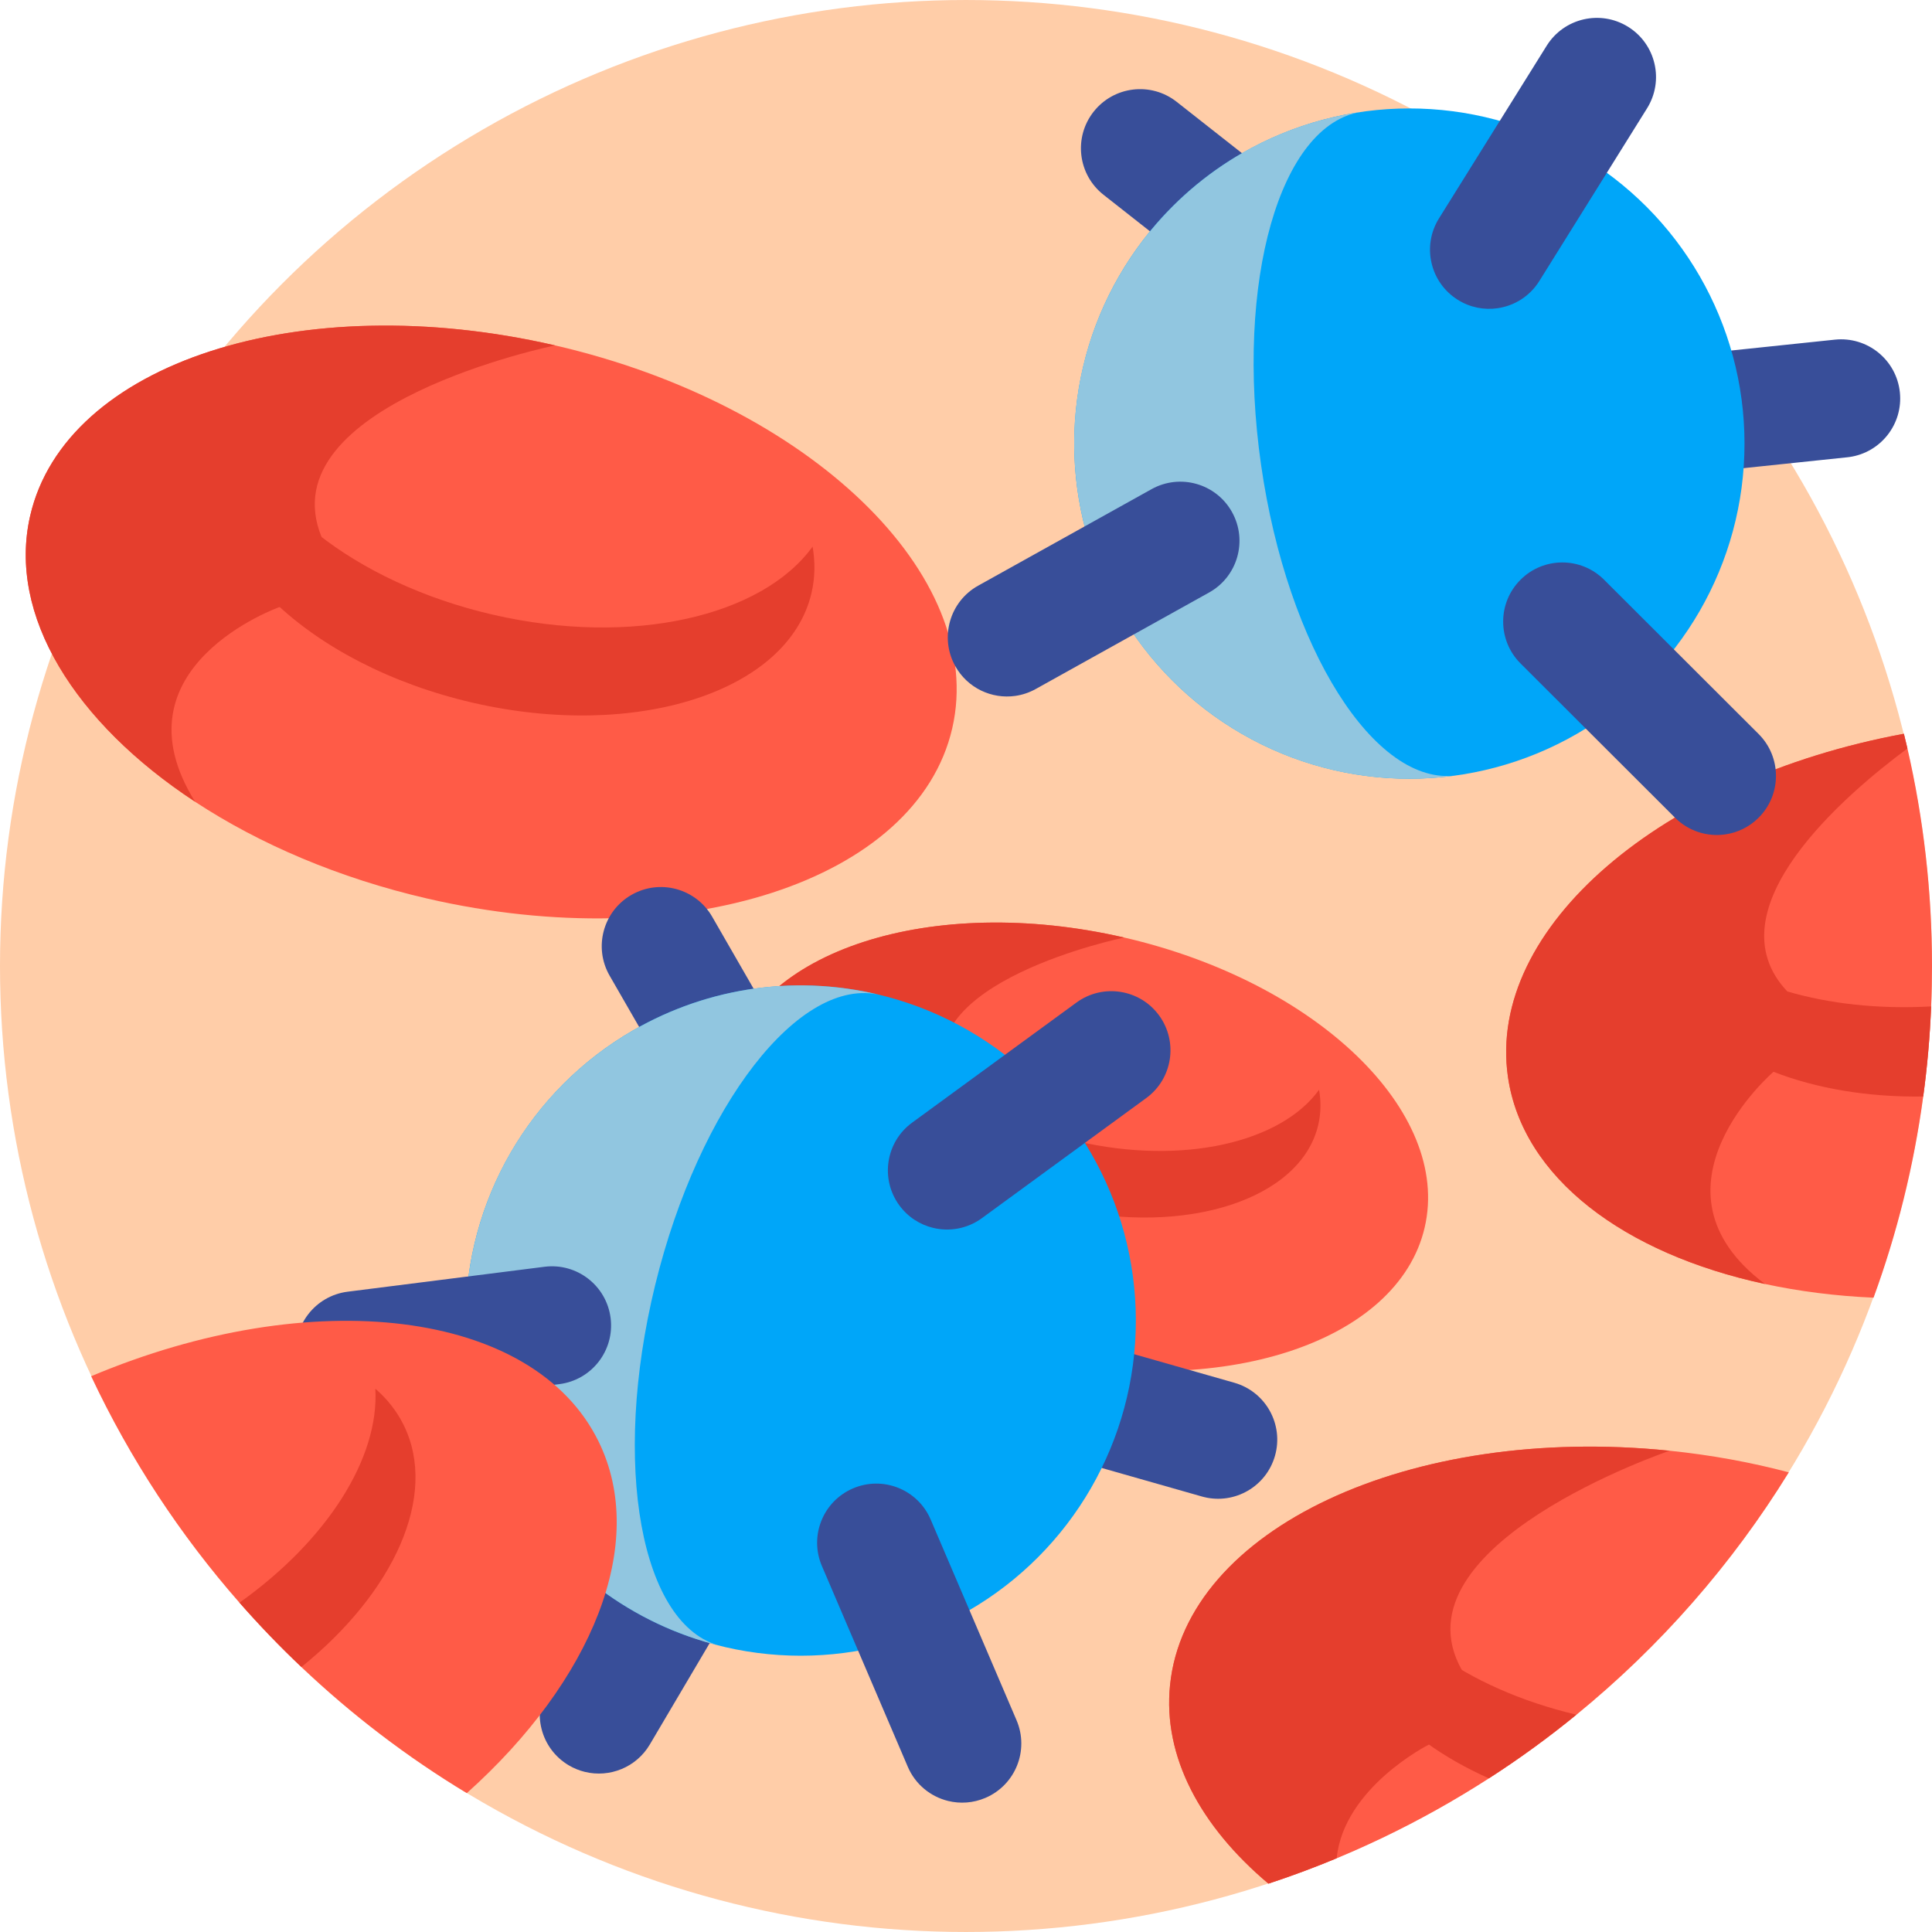 <?xml version="1.0" encoding="iso-8859-1"?>
<!-- Generator: Adobe Illustrator 21.0.0, SVG Export Plug-In . SVG Version: 6.00 Build 0)  -->
<svg version="1.1" id="Capa_1" xmlns="http://www.w3.org/2000/svg" xmlns:xlink="http://www.w3.org/1999/xlink" x="0px" y="0px"
	 viewBox="0 0 512 512" style="enable-background:new 0 0 512 512;" xml:space="preserve">
<circle style="fill:#FFCDA8;" cx="255.998" cy="256" r="255.998"/>
<path style="fill:#FF5B47;" d="M377.567,325.243c-7.065,30.629-54.173,45.911-105.224,34.137
	c-17.78-4.101-33.694-10.943-46.579-19.409l-0.006-0.009c-24.123-15.852-37.667-37.401-33.064-57.36
	c7.065-30.629,54.183-45.918,105.233-34.143C348.978,260.233,384.632,294.614,377.567,325.243z"/>
<g>
	<path style="fill:#E53E2D;" d="M285.473,302.454c-27.895-6.434-48.67-23.318-51.642-40.344c-1.842,2.547-3.162,5.355-3.864,8.4
		c-4.563,19.782,18.466,41.984,51.437,49.588c32.97,7.605,63.397-2.267,67.96-22.049c0.702-3.045,0.746-6.146,0.205-9.244
		C339.439,302.809,313.369,308.888,285.473,302.454z"/>
	<path style="fill:#E53E2D;" d="M251.108,286.866l-8.39,14.039c0,0-33.87,11.984-16.959,39.056
		c-24.123-15.852-37.667-37.401-33.064-57.36c7.065-30.629,54.183-45.918,105.233-34.143
		C297.928,248.459,240.275,260.28,251.108,286.866z"/>
</g>
<path style="fill:#FF5B47;" d="M512,256.001c0,3.594-0.073,7.158-0.23,10.71c-0.324,8.067-1.024,16.029-2.1,23.876
	c-2.487,18.463-6.949,36.31-13.155,53.31c-10.083-0.439-19.738-1.682-28.776-3.626h-0.01c-37.303-8.035-64.271-28.139-68.116-54.94
	c-5.653-39.403,40.74-78.994,104.938-90.874c0.324,1.296,0.637,2.591,0.94,3.897C509.743,216.88,512,236.179,512,256.001z"/>
<g>
	<path style="fill:#E53E2D;" d="M511.77,266.711c-0.324,8.067-1.024,16.029-2.1,23.876c-14.775,0.209-28.411-2.152-39.675-6.551
		c-16.771-6.541-28.233-17.586-30.208-31.389c-0.596-4.086-0.303-8.171,0.752-12.194c6.06,10.073,17.92,17.847,33.102,22.288
		C484.864,266.022,497.904,267.484,511.77,266.711z"/>
	<path style="fill:#E53E2D;" d="M473.642,262.729v0.01l-3.647,21.295c0,0-36.028,30.929-2.267,56.236
		c-37.303-8.035-64.271-28.139-68.116-54.94c-5.653-39.403,40.74-78.994,104.938-90.874c0.324,1.296,0.637,2.591,0.94,3.897
		C489.086,210.517,453.225,241.069,473.642,262.729z"/>
</g>
<path style="fill:#FF5B47;" d="M252.352,193.018c-9.337,40.482-71.601,60.682-139.075,45.119
	c-23.5-5.42-44.532-14.464-61.565-25.652l-0.008-0.013C19.821,191.522,1.919,163.04,8.004,136.66
	c9.337-40.482,71.614-60.689,139.088-45.127S261.689,152.536,252.352,193.018z"/>
<g>
	<path style="fill:#E53E2D;" d="M130.629,162.899c-36.87-8.504-64.328-30.819-68.255-53.324c-2.436,3.367-4.18,7.078-5.107,11.102
		c-6.031,26.146,24.407,55.49,67.984,65.541c43.577,10.051,83.792-2.997,89.823-29.143c0.928-4.024,0.985-8.124,0.272-12.218
		C201.957,163.368,167.499,171.402,130.629,162.899z"/>
	<path style="fill:#E53E2D;" d="M85.209,142.296l-11.089,18.556c0,0-44.766,15.84-22.415,51.621
		C19.821,191.522,1.919,163.04,8.004,136.66c9.337-40.482,71.614-60.689,139.088-45.127
		C147.091,91.533,70.891,107.156,85.209,142.296z"/>
</g>
<path style="fill:#FF5B47;" d="M474.05,390.185c-15.067,24.44-34.137,46.153-56.288,64.229c-7.398,6.05-15.13,11.682-23.186,16.865
	c-18.045,11.64-37.647,21.075-58.43,27.909c-18.024-15.172-28.014-33.687-26.07-52.642c4.221-41.336,63.509-69.13,132.388-62.087
	C453.465,385.589,464.05,387.532,474.05,390.185z"/>
<g>
	<path style="fill:#E53E2D;" d="M417.761,454.415c-7.398,6.05-15.13,11.682-23.186,16.865
		c-24.158-10.762-39.486-28.421-37.606-46.728c0.418-4.106,1.682-8.004,3.678-11.651
		C366.279,431.282,388.442,447.467,417.761,454.415z"/>
	<path style="fill:#E53E2D;" d="M387.376,442.525l-8.694,19.801c0,0-22.559,11.316-24.45,30.135
		c-5.925,2.466-11.954,4.712-18.087,6.729c-18.024-15.172-28.014-33.687-26.07-52.642c4.221-41.336,63.509-69.13,132.388-62.087
		C442.462,384.459,368.798,409.442,387.376,442.525z"/>
</g>
<g>
	<path style="fill:#384E99;" d="M187.278,293.518c-4.016-0.982-7.637-3.54-9.863-7.406L161.56,258.57
		c-4.319-7.501-1.739-17.084,5.764-21.403c7.501-4.319,17.084-1.74,21.403,5.764l15.855,27.541
		c4.319,7.501,1.739,17.084-5.764,21.403C195.182,293.968,191.056,294.442,187.278,293.518z"/>
	<path style="fill:#384E99;" d="M154.996,469.569c-1.459-0.356-2.891-0.931-4.252-1.733c-7.453-4.401-9.929-14.012-5.527-21.465
		l23.865-40.419c4.401-7.453,14.009-9.931,21.465-5.527c7.453,4.401,9.929,14.012,5.527,21.465l-23.865,40.419
		C168.612,468.4,161.533,471.166,154.996,469.569z"/>
	<path style="fill:#384E99;" d="M319.098,396.741c-0.194-0.048-0.388-0.098-0.582-0.154l-53.299-15.182
		c-8.326-2.372-13.152-11.042-10.78-19.367c2.372-8.326,11.074-13.143,19.367-10.78l53.299,15.182
		c8.326,2.372,13.152,11.042,10.78,19.367C335.567,393.937,327.24,398.731,319.098,396.741z"/>
</g>
<circle style="fill:#00A6F9;" cx="212.197" cy="349.967" r="88.816"/>
<path style="fill:#91C6E0;" d="M191.106,436.241c-47.644-11.648-76.832-59.714-65.181-107.368
	c11.648-47.644,59.724-76.83,107.368-65.181c-21.304-5.209-48.015,29.201-59.663,76.844
	C161.978,388.189,169.801,431.032,191.106,436.241z"/>
<g>
	<path style="fill:#384E99;" d="M247.242,325.389c-3.463-0.846-6.656-2.872-8.923-5.976c-5.107-6.988-3.583-16.795,3.406-21.902
		l43.54-31.82c6.988-5.106,16.795-3.583,21.902,3.406c5.107,6.988,3.583,16.795-3.406,21.902l-43.54,31.82
		C256.336,325.66,251.579,326.45,247.242,325.389z"/>
	<path style="fill:#384E99;" d="M251.274,477.274c-4.627-1.132-8.682-4.348-10.7-9.063l-22.761-53.199
		c-3.404-7.959,0.286-17.17,8.245-20.575c7.959-3.405,17.17,0.286,20.575,8.245l22.761,53.199c3.404,7.959-0.286,17.17-8.245,20.575
		C257.907,477.842,254.456,478.052,251.274,477.274z"/>
	<path style="fill:#384E99;" d="M90.376,373.094c-6.125-1.497-10.989-6.632-11.829-13.261c-1.088-8.588,4.992-16.431,13.58-17.519
		l52.171-6.607c8.59-1.086,16.431,4.992,17.519,13.58c1.088,8.588-4.992,16.431-13.58,17.519l-52.171,6.607
		C94.106,373.662,92.186,373.537,90.376,373.094z"/>
	<path style="fill:#384E99;" d="M329.335,74.461c-4.092,0.585-8.406-0.439-11.912-3.196l-24.979-19.646
		c-6.803-5.351-7.981-15.205-2.629-22.009c5.351-6.803,15.204-7.982,22.009-2.629l24.978,19.647
		c6.803,5.351,7.981,15.205,2.629,22.009C336.838,71.934,333.185,73.91,329.335,74.461z"/>
	<path style="fill:#384E99;" d="M490.129,121.114c-0.199,0.028-0.396,0.053-0.597,0.074l-55.117,5.777
		c-8.61,0.903-16.32-5.345-17.222-13.953c-0.903-8.61,5.377-16.323,13.953-17.222l55.117-5.777
		c8.61-0.903,16.32,5.345,17.222,13.953C504.367,112.374,498.427,119.926,490.129,121.114z"/>
</g>
<circle style="fill:#00A6F9;" cx="373.497" cy="117.552" r="88.816"/>
<path style="fill:#91C6E0;" d="M386.082,205.473c-48.552,6.949-93.552-26.774-100.503-75.337
	c-6.949-48.552,26.785-93.554,75.337-100.503c-21.711,3.108-33.672,44.993-26.722,93.545
	C341.145,171.741,364.371,208.581,386.082,205.473z"/>
<g>
	<path style="fill:#384E99;" d="M396.857,81.686c-3.529,0.505-7.246-0.184-10.508-2.219c-7.345-4.581-9.584-14.249-5.003-21.594
		l28.542-45.756c4.582-7.343,14.248-9.585,21.594-5.003c7.344,4.581,9.584,14.249,5.003,21.594l-28.542,45.756
		C405.396,78.548,401.276,81.054,396.857,81.686z"/>
	<path style="fill:#384E99;" d="M457.21,221.124c-4.715,0.675-9.677-0.799-13.307-4.423l-40.948-40.882
		c-6.126-6.116-6.134-16.04-0.018-22.165c6.116-6.126,16.039-6.135,22.165-0.018l40.948,40.882
		c6.126,6.116,6.134,16.04,0.018,22.165C463.577,219.179,460.451,220.66,457.21,221.124z"/>
	<path style="fill:#384E99;" d="M269.074,184.421c-6.242,0.893-12.669-2.058-15.919-7.896c-4.21-7.564-1.491-17.108,6.072-21.318
		l45.95-25.576c7.566-4.209,17.108-1.491,21.318,6.072c4.21,7.564,1.491,17.108-6.072,21.318l-45.95,25.576
		C272.748,183.558,270.919,184.157,269.074,184.421z"/>
</g>
<path style="fill:#FF5B47;" d="M123.708,475.198c-15.809-9.55-30.5-20.772-43.833-33.426c-5.726-5.423-11.201-11.118-16.405-17.053
	c-15.757-17.951-29.027-38.139-39.309-60.008c58.535-24.68,117.164-17.794,134.425,17.209
	C171.951,409.024,156.841,445.523,123.708,475.198z"/>
<path style="fill:#E53E2D;" d="M79.875,441.772c-5.726-5.423-11.201-11.118-16.405-17.053c23.217-16.52,37.073-38.306,35.997-56.696
	c3.145,2.717,5.684,5.925,7.513,9.634C116.206,396.361,104.419,422.003,79.875,441.772z"/>
<g>
</g>
<g>
</g>
<g>
</g>
<g>
</g>
<g>
</g>
<g>
</g>
<g>
</g>
<g>
</g>
<g>
</g>
<g>
</g>
<g>
</g>
<g>
</g>
<g>
</g>
<g>
</g>
<g>
</g>
</svg>
